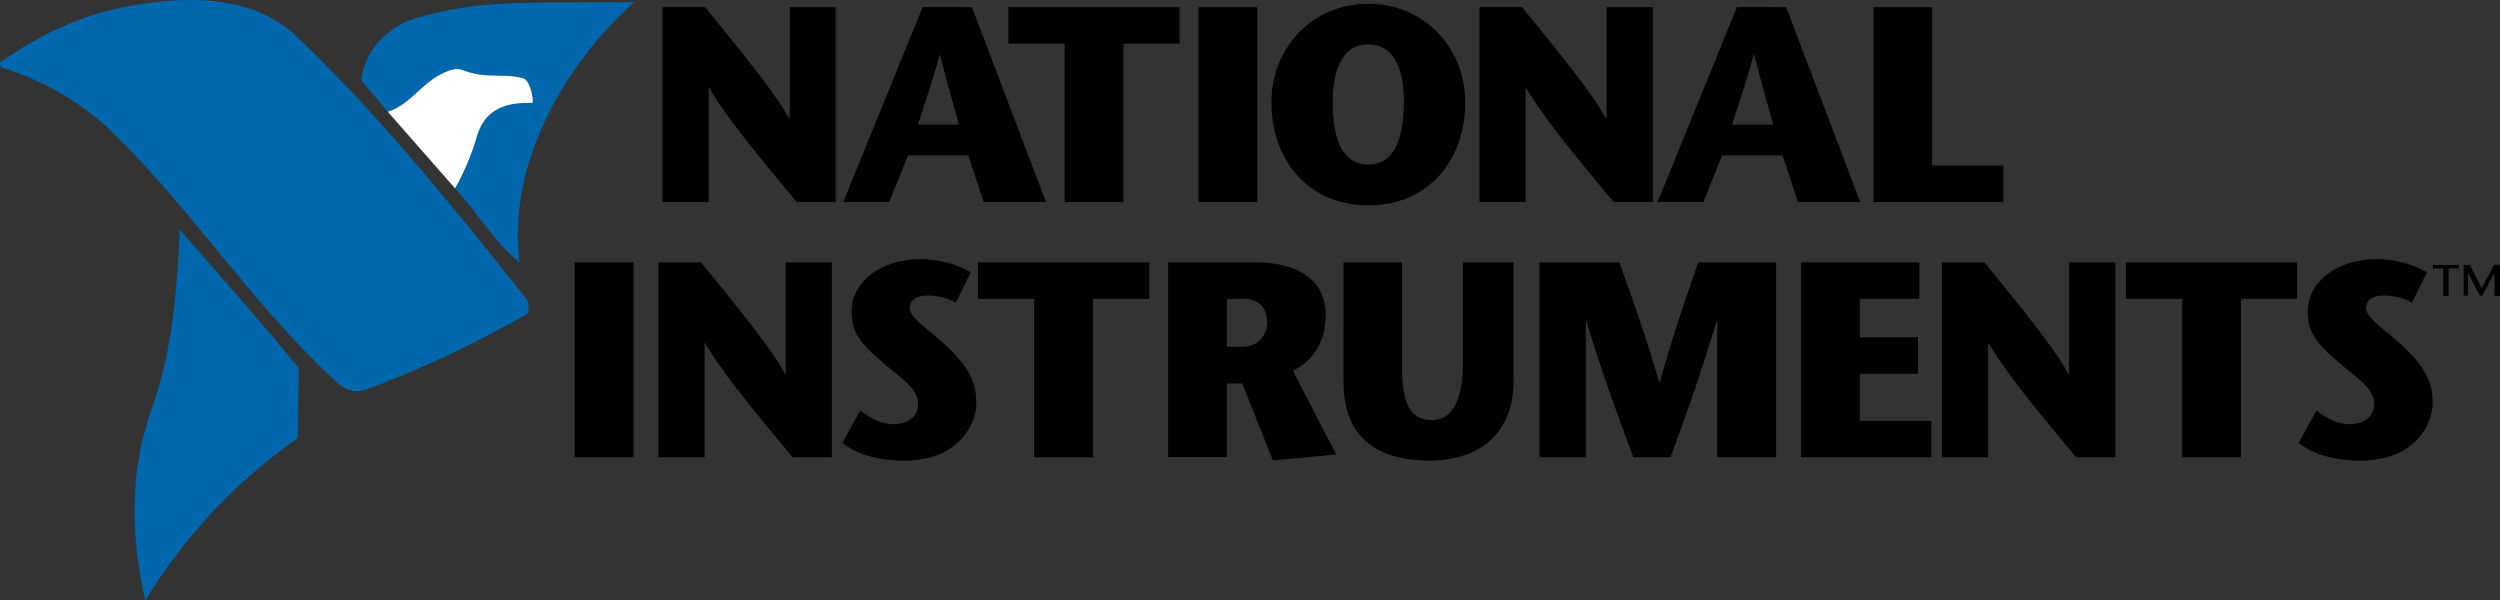 <svg xmlns="http://www.w3.org/2000/svg" viewBox="0 0 577.39 138.67"><rect x="0" y="0" width="577.39" height="138.67" fill="#333333" stroke="none"/><defs><style>.a{fill:#0067ac}</style></defs><path class="a" d="M83.51 18.63C83.9 11.78 89.82 6 95.9 4.23 111.11-.08 119.23.72 146.48.48 130.15 15.1 117.1 38.13 120 60.66c-5.86-4.81-9.83-11.66-14.93-17.15A57 57 0 0 0 110 32c1.79-6.8 6.71-8.4 12.92-8.22.48 0-.35-5.25-2.09-5.7-4.62-1.26-8.56.24-13.92-1.88-1.74-.67-3.7.24-5.17 1-4.41 2.23-7.2 7.06-12.18 8.61l-6.06-7.2zM.24 14.22C9.54 7.87 18.51 3.51 29.57 1.47c13.9-2.54 28.94-2.73 39.33 7.29 19.63 18.91 35.51 38.72 52.7 60.3.67.84.62 3.17 0 3.52a245.06 245.06 0 0 1-37.32 17.49 6.39 6.39 0 0 1-6-1.34C58.69 70.92 45.26 49.58 26.43 31A62.84 62.84 0 0 0 .73 15.75C0 15.5-.19 14.51.24 14.22z"/><path class="a" d="M68.77 101.18a126.09 126.09 0 0 0-35.2 37.5c-3.4-14.57-3.64-30 1.42-44.12 4.92-13.79 5.85-27.18 6.52-41.56 8.94 10.3 19.09 21.69 27.48 32l-.21 16.12z"/><path d="M105.09 43.51A57 57 0 0 0 110 32c1.79-6.8 6.71-8.4 12.92-8.22.48 0-.35-5.25-2.09-5.7-4.62-1.26-8.56.24-13.92-1.88-1.74-.67-3.7.24-5.17 1-4.41 2.23-7.2 7.06-12.18 8.61l15.52 17.67z" fill="#fff"/><path d="M193 46.65h-9c-6.75-8.17-15.88-18.9-20.19-26.35h-.14v26.35H153v-45h9.84c6.49 8 16.2 19.65 19.43 25.78h.12V1.66H193v45zm31.48-44.99l17.1 45h-14.4l-3.54-10.76H209.7l-4.31 10.74h-10.63l18.34-45zm-3 27.12c-1.48-5.36-2.76-9.64-4.37-16.07H217c-1.74 6.43-3.29 10.71-5 16.07zm24.41 17.87V10.07h-13V1.66h39.55v8.41h-12.97v36.58h-13.58zm30.93 0V1.66h13.56v44.99h-13.56zm16.83-23.01C293.65 11 303.1.88 316 .88S338.4 11 338.4 23.64c0 13.44-8.54 23.78-22.36 23.78s-22.38-10.34-22.38-23.78zm30.61 0c0-8-2.45-13.39-8.22-13.39s-8.23 5.41-8.23 13.39C307.8 32.11 310 38 316 38s8.22-5.93 8.22-14.4zm57.49 23.01h-9.08c-6.75-8.17-15.87-18.9-20.19-26.35h-.14v26.35h-10.65v-45h9.82c6.5 8 16.21 19.65 19.42 25.78h.13V1.66h10.69v45zm30.78-44.99l17.1 45h-14.4l-3.52-10.76h-14l-4.31 10.74h-10.57l18.33-45zm-3 27.12c-1.46-5.36-2.76-9.64-4.35-16.07H405c-1.74 6.43-3.28 10.71-4.95 16.07zm23.15-27.12h13.55v36.58h16.47v8.41h-30.02V1.66zM132.73 105.61V60.58h13.56v45.03h-13.56zm59.4 0h-9.07c-6.74-8.15-15.87-18.9-20.19-26.36h-.13v26.36h-10.66v-45h9.83c6.49 8 16.21 19.69 19.43 25.79h.12V60.58h10.67v45zm28.61-35.68a12.7 12.7 0 0 0-6.62-1.66c-2.64 0-4 1.27-4 2.76 0 2.49 3.79 4.55 8.17 8.61 5.78 5.4 7.2 8.8 7.2 13.5 0 4-3.27 13.24-16.79 13.24-5.28 0-10.55-1.22-14.14-4.1l4.12-7.47c1.91 1.47 4.5 3.16 7.72 3.16 2.69 0 5.65-1.36 5.65-4.72 0-3.59-4.37-6.22-7.9-9.3-4.7-4.12-7.47-6.49-7.47-12 0-7.2 7.26-12.08 15.77-12.08a23.84 23.84 0 0 1 11.75 3l-3.48 7.07zm18.12 35.68V69.02h-12.98v-8.44h39.55v8.44h-12.99v36.59h-13.58zm30.93-45.03h20.07c10.6 0 16.32 4.66 16.32 12.05 0 6.88-3.4 10.93-7.58 13l10 19.31-14.6 1.43-7.1-17.81h-3.53v17h-13.58v-45zm13.58 19.51h3.85a5.44 5.44 0 0 0 5.4-5.53c0-4.44-2.76-5.54-5.67-5.54h-3.59v11.07zm40.43-19.51v23.54c0 8.11 1.23 12.88 7 12.88 4.5 0 7.07-4.49 7.07-13.05V60.58h11.7v27.21c0 13.44-9.13 18.58-19.41 18.58-11.52 0-19.87-4.82-19.87-18.25V60.58zm86.36 45.03H396.6v-31.5h-.12a489.3 489.3 0 0 1-10.69 31.5h-8.55c-3.67-9.84-7.33-19.73-10.86-31.5h-.12v31.5h-10.7v-45H374c3.09 8.64 6.19 17.19 9.21 27.71h.12c2.9-10.52 5.91-19.08 8.88-27.71h18v45zm33.13-36.59h-13.77v8.89h13.44v8.42h-13.44v10.86h16.53v8.42h-30.1V60.58h27.34v8.44zm45.28 36.59h-9.08c-6.75-8.15-15.88-18.9-20.19-26.36h-.13v26.36H448.5v-45h9.83c6.48 8 16.2 19.69 19.41 25.79h.13V60.58h10.69v45zm15.42 0V69.02h-13v-8.44h39.55v8.44h-12.98v36.59h-13.57zm53.1-35.68a12.76 12.76 0 0 0-6.63-1.66c-2.64 0-4 1.27-4 2.76 0 2.49 3.79 4.55 8.17 8.61 5.78 5.4 7.21 8.8 7.21 13.5 0 4-3.29 13.24-16.79 13.24-5.27 0-10.55-1.22-14.15-4.1l4.1-7.47c1.92 1.47 4.47 3.16 7.7 3.16 2.69 0 5.65-1.36 5.65-4.72 0-3.59-4.37-6.22-7.92-9.3-4.67-4.12-7.44-6.49-7.44-12 0-7.2 7.26-12.08 15.75-12.08a23.86 23.86 0 0 1 11.78 3l-3.48 7.07zm7.19-1.59V62h-2.39v-.8h6.05v.8h-2.41v6.36zm13.11 0h-1.26V63l-2.84 5.29h-.58L570 63v5.29h-1v-7.12h1.42l2.7 5.38 2.93-5.38h1.33v7.17z"/></svg>